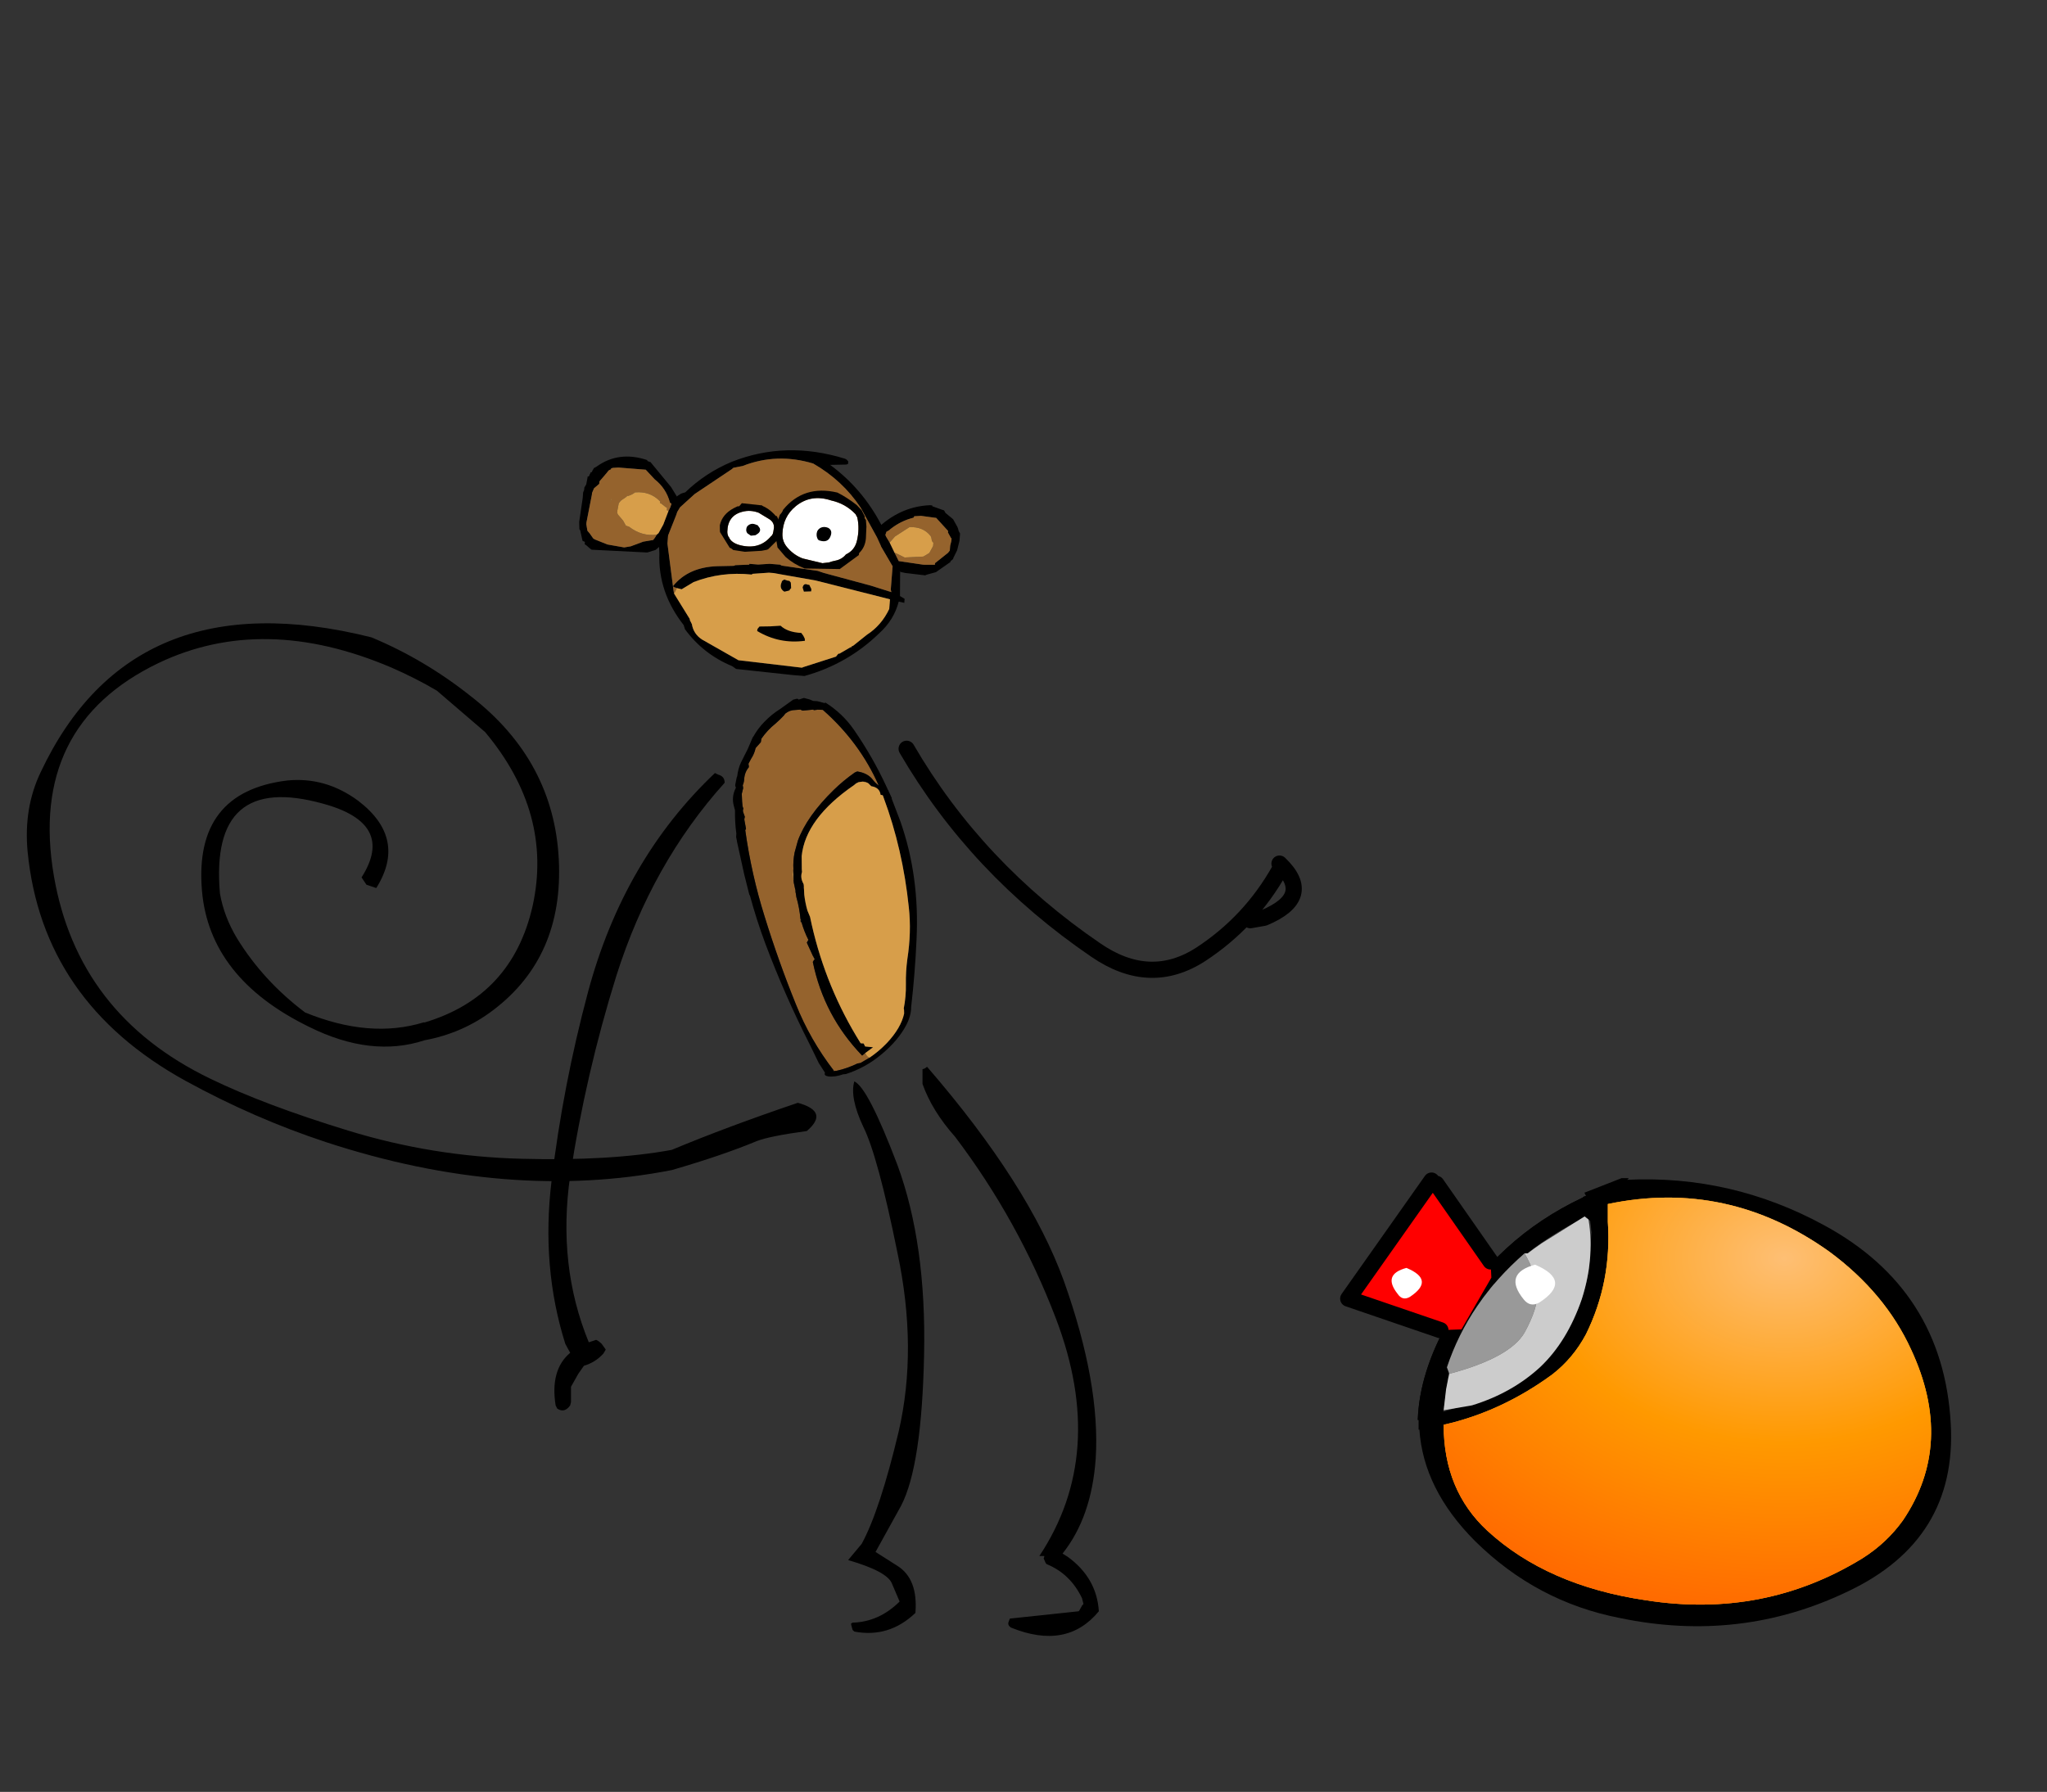 <?xml version="1.0" encoding="UTF-8" standalone="no"?>
<svg xmlns:ffdec="https://www.free-decompiler.com/flash" xmlns:xlink="http://www.w3.org/1999/xlink" ffdec:objectType="frame" height="110.8px" width="126.55px" xmlns="http://www.w3.org/2000/svg">
  <rect width="100%" height="100%" fill="#333333" stroke="none"/>
  <g transform="matrix(1.0, 0.0, 0.0, 1.0, 125.65, 69.65)">
    <use ffdec:characterId="323" height="0.25" transform="matrix(1.0, 0.0, 0.0, 1.0, -29.3, 13.1)" width="0.2" xlink:href="#shape0"/>
    <use ffdec:characterId="298" height="107.25" transform="matrix(-0.201, 0.072, 0.072, 0.201, -73.131, -27.64)" width="48.75" xlink:href="#shape1"/>
    <use ffdec:characterId="324" height="32.35" transform="matrix(1.012, 0.174, 0.0, 1.0, -123.994, -34.004)" width="48.25" xlink:href="#shape2"/>
    <use ffdec:characterId="325" height="35.0" transform="matrix(1.0, 0.0, 0.111, 1.005, -76.836, -3.685)" width="16.5" xlink:href="#shape3"/>
    <use ffdec:characterId="326" height="39.4" transform="matrix(1.0, 0.0, 0.0, 1.0, -91.75, -21.85)" width="10.9" xlink:href="#shape4"/>
    <use ffdec:characterId="327" height="13.9" transform="matrix(0.996, 0.079, -0.079, 0.996, -89.409, -42.852)" width="23.55" xlink:href="#shape5"/>
    <use ffdec:characterId="11" height="9.05" transform="matrix(-0.195, -0.03, -0.03, 0.195, -74.032, -31)" width="34.15" xlink:href="#sprite0"/>
    <use ffdec:characterId="17" height="21.6" transform="matrix(-0.227, -0.035, -0.035, 0.227, -71.73, -38.872)" width="39.4" xlink:href="#sprite1"/>
    <use ffdec:characterId="329" height="14.65" transform="matrix(1.0, 0.0, 0.0, 1.0, -70.1, -23.85)" width="24.95" xlink:href="#shape10"/>
    <use ffdec:characterId="300" height="14.0" transform="matrix(1.0, 0.0, 0.0, 1.0, -38.0, 4.15)" width="11.1" xlink:href="#shape11"/>
    <use ffdec:characterId="312" height="6.5" transform="matrix(0.75, 0.0, 0.0, 1.0, -30.988, 20.85)" width="13.65" xlink:href="#shape12"/>
    <use ffdec:characterId="313" height="27.7" transform="matrix(1.0, 0.0, 0.0, 1.0, -38.0, 3.2)" width="32.95" xlink:href="#shape13"/>
    <use ffdec:characterId="320" height="12.1" transform="matrix(1.0, 0.0, 0.0, 1.0, -36.4, 5.45)" width="9.1" xlink:href="#shape14"/>
    <use ffdec:characterId="321" height="10.25" transform="matrix(1.0, 0.0, 0.0, 1.0, -42.8, 2.85)" width="9.8" xlink:href="#shape15"/>
    <clipPath id="clipPath0">
      <path d="M -30.2 1.85 L -31.05 2.9 L -23.6 8.8 L -22.95 8 L -30.2 1.85 Z"/>
    </clipPath>
    <g clip-path="url(#clipPath0)">
      <use ffdec:characterId="315" height="12.45" transform="matrix(1.0, 0.0, 0.0, 1.0, -36.45, 5.2)" width="9.25" xlink:href="#shape16"/>
    </g>
    <clipPath id="clipPath1">
      <path d="M -30.2 0.85 L -31.05 1.9 L -23.6 7.8 L -22.95 7 L -30.2 0.85 Z"/>
    </clipPath>
    <g clip-path="url(#clipPath1)">
      <use ffdec:characterId="317" height="12.45" transform="matrix(1.0, 0.0, 0.0, 1.0, -36.45, 5.2)" width="9.25" xlink:href="#shape17"/>
    </g>
    <use ffdec:characterId="303" height="20.0" id="mcHitTestMonkey" transform="matrix(1.956, 0.0, 0.0, 3.769, -86.15, -42.65)" width="20.0" xlink:href="#sprite3"/>
    <use ffdec:characterId="305" height="20.0" id="mcHitTestCannon" transform="matrix(1.75, 0.0, 0.0, 1.75, -38.513, 0.25)" width="20.0" xlink:href="#sprite4"/>
  </g>
  <defs>
    <g id="shape0" transform="matrix(1.0, 0.0, 0.0, 1.0, 0.1, 0.1)">
      <path d="M-0.1 -0.1 L0.1 0.0 0.0 0.15 -0.1 -0.1" fill="#ff9900" fill-rule="evenodd" stroke="none"/>
    </g>
    <g id="shape1" transform="matrix(1.0, 0.0, 0.0, 1.0, 24.35, 53.6)">
      <path d="M9.5 -7.25 Q8.8 -9.65 7.5 -11.8 L5.6 -14.5 5.5 -14.65 Q0.6 -20.5 -9.25 -25.0 -12.85 -26.65 -16.7 -27.7 L-17.45 -27.75 Q-20.25 -26.25 -20.95 -23.8 -21.3 -22.75 -21.95 -21.8 -21.0 -35.4 -14.1 -47.9 L-12.6 -48.5 -12.45 -48.5 -11.6 -48.7 -11.55 -48.9 -8.55 -49.65 -8.25 -49.9 -8.05 -50.15 -6.6 -50.55 Q-5.05 -51.1 -3.5 -50.55 L-2.9 -50.15 Q-1.45 -49.4 0.1 -48.8 3.0 -47.8 5.45 -46.05 L5.95 -45.15 7.95 -44.05 Q8.85 -42.6 10.25 -41.55 L11.45 -40.45 11.5 -40.1 11.55 -39.85 11.65 -39.5 Q13.3 -38.55 14.1 -36.7 14.45 -35.85 15.1 -35.15 L15.15 -34.85 15.2 -34.55 15.3 -34.25 15.55 -33.9 16.2 -32.9 16.85 -30.8 17.2 -29.45 17.2 -29.05 17.2 -28.75 17.4 -28.45 17.5 -28.3 17.6 -27.85 17.6 -27.25 17.6 -26.65 17.6 -26.35 17.8 -26.05 18.0 -25.7 18.1 -25.15 18.4 -23.3 18.45 -23.0 18.75 -22.7 18.8 -22.65 Q21.45 -9.9 21.95 2.75 22.55 16.3 22.0 29.75 21.6 40.8 18.15 51.5 L18.2 51.65 17.4 51.85 Q14.4 52.25 11.0 51.9 L10.1 52.05 7.15 51.5 Q7.8 50.95 7.8 50.05 L7.95 49.85 8.95 50.2 Q15.5 35.65 13.25 19.85 L12.7 19.4 12.65 18.6 12.65 18.1 13.0 14.0 12.3 13.4 Q12.65 10.6 12.45 7.85 L12.6 7.85 12.7 8.0 12.5 7.25 12.45 7.05 Q11.6 3.8 11.4 0.55 L11.2 -0.45 11.1 -1.2 11.05 -1.45 10.95 -1.75 10.85 -2.45 10.7 -3.6 10.55 -4.2 10.55 -4.25 10.15 -6.0 9.65 -6.9 9.55 -7.25 9.55 -7.15 9.5 -7.25 M-17.95 -24.45 L-18.8 -23.95 -19.25 -23.55 -18.75 -24.05 -18.4 -24.3 -17.95 -24.45" fill="#95632d" fill-rule="evenodd" stroke="none"/>
      <path d="M18.15 51.5 Q21.6 40.8 22.0 29.75 22.55 16.3 21.95 2.75 21.45 -9.9 18.8 -22.65 L18.75 -22.7 18.45 -23.0 18.4 -23.3 18.1 -25.15 18.0 -25.7 17.8 -26.05 17.6 -26.35 17.6 -26.65 17.6 -27.25 17.6 -27.85 17.5 -28.3 17.4 -28.45 17.2 -28.75 17.2 -29.05 17.2 -29.45 16.85 -30.8 16.2 -32.9 15.55 -33.9 15.3 -34.25 15.2 -34.55 15.15 -34.85 15.1 -35.15 Q14.45 -35.85 14.1 -36.7 13.3 -38.55 11.65 -39.5 L11.55 -39.85 11.5 -40.1 11.45 -40.45 10.25 -41.55 Q8.85 -42.6 7.95 -44.05 L5.95 -45.15 5.45 -46.05 Q3.0 -47.8 0.1 -48.8 -1.45 -49.4 -2.9 -50.15 L-3.5 -50.55 Q-5.05 -51.1 -6.6 -50.55 L-8.05 -50.15 -8.25 -49.9 -8.55 -49.65 -11.55 -48.9 -11.6 -48.7 -12.45 -48.5 -12.6 -48.5 -14.1 -47.9 Q-21.0 -35.4 -21.95 -21.8 -21.3 -22.75 -20.95 -23.8 -20.25 -26.25 -17.45 -27.75 L-16.7 -27.7 Q-12.85 -26.65 -9.25 -25.0 0.6 -20.5 5.5 -14.65 L5.6 -14.5 7.5 -11.8 Q8.8 -9.65 9.5 -7.25 L9.55 -7.1 9.55 -7.15 9.55 -7.25 9.65 -6.9 10.4 -4.7 10.55 -4.25 10.55 -4.2 10.7 -3.6 10.85 -2.45 10.95 -1.75 11.15 -0.85 11.2 -0.45 11.4 0.55 Q11.6 3.8 12.45 7.05 L12.35 6.95 12.4 7.65 12.45 7.85 Q12.65 10.6 12.3 13.4 L13.0 14.0 12.65 18.1 12.55 19.25 12.7 19.4 13.25 19.85 Q15.5 35.65 8.95 50.2 L7.95 49.85 5.15 49.0 7.25 48.0 7.35 47.05 8.15 46.7 8.65 44.3 Q12.25 26.0 9.6 7.3 L9.7 5.3 Q9.55 2.95 9.0 0.65 L8.55 -0.85 8.45 -1.25 8.3 -1.65 Q8.1 -2.15 8.2 -2.6 8.45 -4.4 7.4 -5.75 L7.2 -6.5 6.0 -9.95 5.95 -10.1 Q1.2 -20.0 -15.3 -24.35 L-15.95 -24.6 -16.45 -24.65 -16.7 -24.7 -17.0 -24.65 -17.95 -24.45 -18.4 -24.3 -18.75 -24.05 -19.25 -23.55 -19.35 -23.4 -19.85 -22.35 Q-22.0 -21.2 -21.55 -19.1 L-22.1 -18.75 -22.1 -18.1 Q-22.3 -2.15 -18.25 14.35 -16.6 21.3 -12.8 28.3 -11.1 31.6 -9.95 35.0 -8.85 38.3 -6.95 41.5 L-7.0 41.6 -6.85 42.1 -6.6 42.85 Q-4.3 46.5 1.0 49.2 3.9 50.65 7.15 51.5 L10.1 52.05 11.0 51.9 Q14.4 52.25 17.4 51.85 L18.2 51.65 18.35 51.6 18.15 51.5 M12.5 7.25 L12.7 8.0 12.6 7.85 12.4 7.65 12.45 7.3 12.5 7.25 M15.7 -38.2 L16.0 -37.85 17.05 -36.1 17.2 -35.75 17.2 -35.45 17.2 -35.15 Q19.35 -33.2 19.55 -30.3 L19.65 -29.1 Q20.85 -25.95 21.55 -22.65 L21.95 -21.7 22.1 -20.7 22.1 -20.55 22.15 -20.5 23.4 -10.7 24.0 -4.55 23.9 -4.5 Q24.5 2.95 24.4 10.35 24.15 26.25 22.15 42.0 L21.5 48.0 20.75 51.25 Q21.4 51.9 20.25 52.55 18.5 53.45 15.95 53.45 L15.2 53.65 Q9.25 53.85 3.55 51.75 -2.35 49.6 -6.05 46.2 -8.35 44.05 -9.15 41.75 -13.5 32.95 -17.2 23.9 -24.25 6.95 -24.35 -9.95 L-24.2 -17.05 -24.3 -17.05 -24.1 -19.2 -24.1 -19.7 -24.0 -19.75 -24.0 -20.35 -23.95 -20.5 -23.95 -20.65 -23.95 -20.75 Q-23.1 -30.25 -20.6 -39.55 -19.15 -44.95 -15.55 -49.6 L-15.25 -49.6 -15.2 -49.6 -13.45 -50.8 -12.3 -51.3 -11.55 -52.0 -10.1 -53.0 -8.55 -53.05 -8.3 -53.4 -7.9 -53.5 -7.2 -53.55 -7.1 -53.6 -2.55 -52.3 Q0.25 -51.7 3.0 -50.35 5.45 -49.15 7.45 -47.4 L7.7 -47.25 10.15 -44.6 13.4 -41.5 Q14.8 -40.05 15.7 -38.2" fill="#000000" fill-rule="evenodd" stroke="none"/>
      <path d="M9.5 -7.25 L9.55 -7.15 9.55 -7.1 9.5 -7.25 M9.65 -6.9 L10.15 -6.0 10.55 -4.25 10.4 -4.7 9.65 -6.9 M10.95 -1.75 L11.05 -1.45 11.1 -1.2 11.15 -0.85 10.95 -1.75 M12.65 18.1 L12.65 18.6 12.7 19.4 12.55 19.25 12.65 18.1 M7.95 49.85 L7.8 50.05 Q7.8 50.95 7.15 51.5 3.9 50.65 1.0 49.2 -4.3 46.5 -6.6 42.85 L-6.85 42.1 -7.0 41.6 -6.95 41.5 Q-8.85 38.3 -9.95 35.0 -11.1 31.6 -12.8 28.3 -16.6 21.3 -18.25 14.35 -22.3 -2.15 -22.1 -18.1 L-22.1 -18.75 -21.55 -19.1 Q-22.0 -21.2 -19.85 -22.35 L-19.35 -23.4 -19.25 -23.55 -18.8 -23.95 -17.95 -24.45 -17.0 -24.65 -16.7 -24.7 -16.45 -24.65 -15.95 -24.6 -15.3 -24.35 Q1.2 -20.0 5.95 -10.1 L6.0 -9.95 7.2 -6.5 7.4 -5.75 Q8.45 -4.4 8.2 -2.6 8.1 -2.15 8.3 -1.65 L8.45 -1.25 8.55 -0.85 9.0 0.65 Q9.55 2.95 9.7 5.3 L9.6 7.3 Q12.25 26.0 8.65 44.3 L8.15 46.7 7.35 47.05 7.25 48.0 5.15 49.0 7.95 49.85" fill="#d79e4a" fill-rule="evenodd" stroke="none"/>
    </g>
    <g id="shape2" transform="matrix(1.0, 0.0, 0.0, 1.0, 24.1, 16.15)">
      <path d="M0.95 -13.45 L3.9 -11.4 Q8.05 -7.1 6.8 -1.15 5.55 4.65 0.2 7.2 L0.15 7.2 Q-3.15 8.8 -7.1 7.85 -9.65 6.35 -11.25 4.0 -12.05 2.8 -12.3 1.4 -12.95 -6.0 -6.0 -5.25 -1.55 -4.8 -3.65 -1.1 L-3.35 -0.7 -2.75 -0.6 Q-0.85 -4.0 -3.85 -5.8 -5.85 -6.95 -8.2 -6.3 -13.9 -4.6 -13.4 1.4 -12.95 6.75 -6.85 8.7 -3.05 9.95 0.2 8.3 2.55 7.45 4.4 5.7 8.7 1.65 8.4 -4.3 8.1 -10.35 3.05 -13.45 0.2 -15.25 -3.05 -16.05 -17.65 -17.2 -23.25 -4.2 -24.3 -1.8 -24.05 0.85 -23.15 10.0 -14.4 13.35 -10.2 14.95 -5.8 15.65 5.35 17.4 15.3 13.7 18.4 12.25 20.5 11.0 21.3 10.55 23.55 9.85 24.95 8.4 23.0 8.2 18.65 10.45 15.3 12.45 11.55 13.8 6.1 14.6 0.7 15.4 -4.45 14.7 -9.6 14.0 -12.9 12.95 -21.0 10.4 -22.45 2.05 -24.0 -6.95 -16.05 -12.2 -9.65 -16.4 -1.85 -14.4 -0.35 -14.0 0.95 -13.45" fill="#000000" fill-rule="evenodd" stroke="none"/>
    </g>
    <g id="shape3" transform="matrix(1.0, 0.0, 0.0, 1.0, 8.25, 17.5)">
      <path d="M-4.1 -13.8 Q-3.4 -12.0 -2.85 -6.05 -2.25 -0.15 -4.0 4.95 -5.7 9.8 -7.05 11.85 L-8.0 12.85 Q-5.65 13.55 -5.45 14.3 L-5.1 15.4 Q-6.5 16.65 -8.15 16.7 L-8.25 16.75 -8.25 16.85 -8.2 17.15 -8.1 17.25 Q-6.0 17.65 -4.2 16.1 -3.8 14.0 -5.0 13.2 L-6.25 12.35 -4.35 9.5 Q-2.8 7.05 -1.9 0.2 -1.0 -6.6 -2.25 -11.45 -3.55 -16.25 -4.35 -16.6 -4.75 -15.6 -4.1 -13.8 M-0.05 -17.35 L-0.15 -16.45 Q0.25 -14.8 1.5 -13.2 4.85 -8.05 6.5 -2.0 8.75 6.3 3.85 12.6 L4.15 12.6 4.15 12.65 4.1 12.75 4.2 13.05 4.25 13.1 Q5.65 13.7 6.2 15.2 L6.25 15.55 6.15 15.65 5.95 15.95 5.9 16.0 1.6 16.45 1.5 16.65 Q1.4 16.85 1.6 17.0 4.9 18.4 7.15 16.0 7.25 13.95 5.6 12.65 L5.3 12.45 Q7.35 10.2 8.0 6.6 8.8 2.0 7.25 -4.3 5.75 -10.25 0.25 -17.5 L0.1 -17.4 -0.05 -17.35" fill="#000000" fill-rule="evenodd" stroke="none"/>
    </g>
    <g id="shape4" transform="matrix(1.0, 0.0, 0.0, 1.0, 5.45, 19.7)">
      <path d="M-1.9 15.95 L-2.15 15.6 Q-2.35 15.4 -2.5 15.35 L-2.95 15.5 Q-4.9 10.75 -4.1 5.2 -3.15 -1.05 -1.25 -7.15 0.95 -14.1 5.45 -19.1 5.45 -19.5 5.05 -19.6 L4.85 -19.7 Q-0.8 -14.35 -3.0 -6.15 -4.55 -0.35 -5.25 5.5 -5.9 10.85 -4.4 15.6 L-4.1 16.15 Q-5.35 17.2 -5.0 19.4 L-4.9 19.6 Q-4.45 19.9 -4.1 19.4 L-4.05 19.2 -4.05 18.8 -4.05 18.25 -3.6 17.45 -3.25 16.95 Q-2.55 16.75 -2.05 16.2 L-1.9 15.95" fill="#000000" fill-rule="evenodd" stroke="none"/>
    </g>
    <g id="shape5" transform="matrix(1.0, 0.0, 0.0, 1.0, 11.75, 6.95)">
      <path d="M4.55 -6.5 L4.45 -6.6 4.35 -6.65 Q0.6 -7.5 -2.65 -5.9 -4.2 -5.1 -5.35 -3.8 L-5.6 -3.7 -5.8 -3.55 -5.85 -3.5 -6.25 -4.05 -7.65 -5.5 -7.7 -5.5 -7.85 -5.55 -7.85 -5.6 Q-9.65 -6.05 -10.95 -4.95 L-11.1 -4.85 -11.2 -4.65 -11.2 -4.6 -11.3 -4.55 -11.3 -4.5 -11.35 -4.4 -11.35 -4.35 -11.4 -4.3 -11.45 -4.3 -11.45 -4.25 -11.5 -3.8 -11.6 -3.6 -11.6 -3.45 -11.65 -3.3 -11.65 -3.25 -11.65 -2.95 -11.75 -1.45 -11.7 -1.0 -11.65 -0.95 -11.45 -0.3 -11.3 -0.25 -11.3 -0.1 -11.2 -0.05 -11.0 0.1 -10.85 0.2 -7.4 0.1 -6.9 -0.1 -6.75 -0.25 -6.7 -0.3 -6.65 0.1 Q-6.55 2.5 -4.8 4.4 L-4.7 4.65 Q-3.45 6.1 -1.6 6.7 L-1.35 6.85 2.2 6.95 2.9 6.95 Q5.5 6.0 7.3 3.95 8.15 3.05 8.35 1.9 L8.7 1.95 8.7 1.7 8.4 1.55 8.3 0.2 8.3 0.1 8.25 0.05 8.6 0.1 9.85 0.15 9.95 0.1 10.5 -0.1 11.35 -0.8 11.35 -0.85 11.5 -1.0 11.5 -1.05 11.7 -1.55 11.75 -1.85 11.8 -2.15 11.8 -2.6 11.7 -2.75 11.65 -2.9 11.6 -3.0 11.3 -3.45 10.8 -3.8 10.7 -3.95 10.5 -4.0 9.95 -4.15 9.95 -4.2 9.8 -4.2 Q8.15 -4.0 6.9 -2.75 5.55 -4.9 3.45 -6.2 L4.45 -6.3 4.55 -6.35 4.55 -6.5 M10.65 -3.65 L10.65 -3.6 10.65 -3.65 M7.5 -1.7 L7.25 -2.05 7.2 -2.15 7.25 -2.35 7.4 -2.45 7.5 -2.55 Q8.1 -3.1 8.85 -3.35 L8.9 -3.45 8.95 -3.45 9.3 -3.5 10.2 -3.45 10.25 -3.45 11.05 -2.7 11.05 -2.6 11.25 -2.3 11.3 -2.25 11.3 -2.1 11.25 -1.8 11.25 -1.5 11.15 -1.35 10.4 -0.65 10.4 -0.55 9.75 -0.5 9.65 -0.5 8.15 -0.6 7.85 -1.1 7.5 -1.7 M7.0 -1.4 L7.8 -0.25 7.8 0.1 7.8 1.2 7.85 1.35 6.55 1.05 3.6 0.5 3.2 0.4 0.95 0.25 0.85 0.2 0.25 0.2 0.2 0.2 -0.5 0.3 -0.6 0.3 -0.7 0.3 -1.05 0.3 -1.05 0.35 -1.9 0.45 -2.0 0.5 -3.0 0.6 Q-4.8 0.8 -5.65 2.05 L-5.6 2.1 -5.4 2.15 -5.1 2.2 -4.4 1.7 Q-2.75 0.9 -0.85 0.95 L-0.8 0.9 0.2 0.75 0.5 0.75 1.0 0.8 2.05 0.9 3.1 1.0 3.7 1.1 7.8 1.8 7.8 2.4 Q7.4 3.45 6.55 4.1 L5.75 4.85 5.65 4.9 5.65 4.95 5.6 4.95 4.95 5.4 4.9 5.4 4.85 5.45 4.75 5.6 2.8 6.4 2.7 6.45 -1.25 6.3 -3.6 5.2 Q-4.15 4.9 -4.3 4.3 L-4.45 4.05 -4.45 4.0 -5.55 2.5 -5.6 2.3 -6.2 -0.55 -6.2 -0.6 -6.2 -0.65 -6.2 -0.75 -6.2 -1.05 -5.8 -2.35 -5.75 -2.55 -5.6 -2.85 -4.8 -3.7 -4.75 -3.75 -2.6 -5.45 -2.5 -5.55 -1.95 -5.7 Q0.1 -6.7 2.4 -6.2 4.3 -5.3 5.55 -3.7 L6.7 -1.95 6.95 -1.5 7.0 -1.4 M-6.9 -1.05 L-7.0 -0.85 -7.1 -0.7 -7.7 -0.55 -8.45 -0.2 -8.85 -0.1 -9.9 -0.2 -10.7 -0.45 -10.8 -0.5 -11.05 -0.8 -11.1 -0.85 -11.2 -0.95 -11.3 -1.35 -11.3 -1.45 -11.1 -3.2 -11.1 -3.25 -11.1 -3.3 -11.05 -3.45 -11.0 -3.6 -10.95 -3.65 -10.8 -3.8 -10.7 -3.9 -10.7 -4.05 -10.3 -4.6 -10.2 -4.75 -10.15 -4.8 -10.05 -4.85 -10.05 -4.9 -9.95 -4.95 -9.6 -5.0 -7.9 -5.0 -7.3 -4.45 Q-6.55 -3.95 -6.25 -3.1 L-6.2 -3.05 -6.15 -3.05 -6.15 -3.0 -6.2 -2.8 -6.3 -2.55 -6.55 -1.7 -6.8 -1.15 -6.9 -1.05 M2.9 1.55 L2.75 1.3 2.7 1.3 2.65 1.3 Q2.4 1.2 2.35 1.5 L2.45 1.75 2.9 1.7 2.9 1.55 M1.05 1.2 L1.0 1.4 Q0.95 1.7 1.25 1.85 L1.55 1.75 1.6 1.65 1.65 1.6 1.6 1.25 1.5 1.15 1.4 1.15 1.2 1.1 Q1.15 1.1 1.05 1.2" fill="#000000" fill-rule="evenodd" stroke="none"/>
      <path d="M7.85 -1.1 L8.15 -0.6 9.65 -0.5 9.75 -0.5 10.4 -0.55 10.4 -0.65 11.15 -1.35 11.25 -1.5 11.25 -1.8 11.3 -2.1 11.3 -2.25 11.25 -2.3 11.05 -2.6 11.05 -2.7 10.25 -3.45 10.2 -3.45 9.3 -3.5 8.95 -3.45 8.9 -3.45 8.85 -3.35 Q8.1 -3.1 7.5 -2.55 L7.4 -2.45 7.25 -2.35 7.2 -2.15 7.25 -2.05 7.5 -1.7 7.8 -2.1 8.65 -2.75 Q9.5 -2.85 10.0 -2.3 L10.05 -2.2 10.1 -2.0 10.15 -1.95 10.2 -1.9 10.2 -1.75 10.2 -1.7 10.0 -1.25 9.65 -1.0 8.5 -0.85 8.0 -1.05 7.85 -1.1 M7.0 -1.4 L6.95 -1.5 6.7 -1.95 5.55 -3.7 Q4.3 -5.3 2.4 -6.2 0.1 -6.7 -1.95 -5.7 L-2.5 -5.55 -2.6 -5.45 -4.75 -3.75 -4.8 -3.7 -5.6 -2.85 -5.75 -2.55 -5.8 -2.35 -6.2 -1.05 -6.2 -0.75 -6.2 -0.65 -6.2 -0.6 -6.2 -0.55 -5.6 2.3 -5.55 2.5 -5.5 2.4 -5.4 2.15 -5.6 2.1 -5.65 2.05 Q-4.8 0.8 -3.0 0.6 L-2.0 0.5 -1.9 0.45 -1.05 0.35 -1.05 0.3 -0.7 0.3 -0.6 0.3 -0.5 0.3 0.2 0.2 0.25 0.2 0.85 0.2 0.95 0.25 3.2 0.4 3.6 0.5 6.55 1.05 7.85 1.35 7.8 1.2 7.8 0.1 7.8 -0.25 7.0 -1.4 M-6.25 -3.1 Q-6.55 -3.95 -7.3 -4.45 L-7.9 -5.0 -9.6 -5.0 -9.95 -4.95 -10.05 -4.9 -10.05 -4.85 -10.15 -4.8 -10.2 -4.75 -10.3 -4.6 -10.7 -4.05 -10.7 -3.9 -10.8 -3.8 -10.95 -3.65 -11.0 -3.6 -11.05 -3.45 -11.1 -3.3 -11.1 -3.25 -11.1 -3.2 -11.3 -1.45 -11.3 -1.35 -11.2 -0.95 -11.1 -0.85 -11.05 -0.8 -10.8 -0.5 -10.7 -0.45 -9.9 -0.2 -8.85 -0.1 -8.45 -0.2 -7.7 -0.55 -7.1 -0.7 -7.0 -0.85 -6.9 -1.05 Q-7.8 -0.85 -8.65 -1.4 L-8.85 -1.45 -9.05 -1.75 -9.25 -1.95 -9.4 -2.1 -9.45 -2.2 -9.45 -2.35 -9.4 -2.8 -9.3 -2.95 -9.25 -3.0 -9.0 -3.2 -8.9 -3.3 -8.85 -3.3 Q-8.6 -3.4 -8.45 -3.55 -7.55 -3.7 -6.9 -3.15 L-6.85 -3.1 -6.85 -3.05 -6.85 -3.0 -6.8 -3.0 -6.5 -2.8 -6.4 -2.75 -6.4 -2.7 -6.4 -2.6 -6.35 -2.6 -6.3 -2.55 -6.2 -2.8 -6.15 -3.0 -6.15 -3.05 -6.2 -3.05 -6.25 -3.1 M-9.85 -3.05 L-9.9 -3.0 -9.9 -2.9 -9.95 -2.8 -9.85 -3.05" fill="#95632d" fill-rule="evenodd" stroke="none"/>
      <path d="M7.85 -1.1 L8.0 -1.05 8.5 -0.85 9.65 -1.0 10.0 -1.25 10.2 -1.7 10.2 -1.75 10.2 -1.9 10.15 -1.95 10.1 -2.0 10.05 -2.2 10.0 -2.3 Q9.5 -2.85 8.65 -2.75 L7.8 -2.1 7.5 -1.7 7.85 -1.1 M6.95 -1.5 L7.0 -1.4 6.95 -1.5 M-5.4 2.15 L-5.5 2.4 -5.55 2.5 -4.45 4.0 -4.45 4.05 -4.3 4.3 Q-4.15 4.9 -3.6 5.2 L-1.25 6.3 2.7 6.45 2.8 6.4 4.75 5.6 4.85 5.45 4.9 5.4 4.95 5.4 5.6 4.95 5.65 4.95 5.65 4.9 5.75 4.85 6.55 4.1 Q7.4 3.45 7.8 2.4 L7.8 1.8 3.7 1.1 3.1 1.0 2.05 0.9 1.0 0.8 0.5 0.75 0.2 0.75 -0.8 0.9 -0.85 0.95 Q-2.75 0.9 -4.4 1.7 L-5.1 2.2 -5.4 2.15 M-6.3 -2.55 L-6.35 -2.6 -6.4 -2.6 -6.4 -2.7 -6.4 -2.75 -6.5 -2.8 -6.8 -3.0 -6.85 -3.0 -6.85 -3.05 -6.85 -3.1 -6.9 -3.15 Q-7.55 -3.7 -8.45 -3.55 -8.6 -3.4 -8.85 -3.3 L-8.9 -3.3 -9.0 -3.2 -9.25 -3.0 -9.3 -2.95 -9.4 -2.8 -9.45 -2.35 -9.45 -2.2 -9.4 -2.1 -9.25 -1.95 -9.05 -1.75 -8.85 -1.45 -8.65 -1.4 Q-7.8 -0.85 -6.9 -1.05 L-6.8 -1.15 -6.55 -1.7 -6.3 -2.55 M-9.85 -3.05 L-9.95 -2.8 -9.9 -2.9 -9.9 -3.0 -9.85 -3.05 M1.05 1.2 Q1.15 1.1 1.2 1.1 L1.4 1.15 1.5 1.15 1.6 1.25 1.65 1.6 1.6 1.65 1.55 1.75 1.25 1.85 Q0.95 1.7 1.0 1.4 L1.05 1.2 M2.9 1.55 L2.9 1.7 2.45 1.75 2.35 1.5 Q2.4 1.2 2.65 1.3 L2.7 1.3 2.75 1.3 2.9 1.55" fill="#d79e4a" fill-rule="evenodd" stroke="none"/>
    </g>
    <g id="sprite0" transform="matrix(1.0, 0.0, 0.0, 1.0, 16.2, 5.05)">
      <use ffdec:characterId="5" height="4.5" transform="matrix(1.0, 0.0, 0.0, 1.0, -7.65, -2.25)" width="15.3" xlink:href="#shape6"/>
    </g>
    <g id="shape6" transform="matrix(1.0, 0.0, 0.0, 1.0, 7.65, 2.25)">
      <path d="M7.6 -0.15 L7.6 0.5 Q0.1 3.55 -7.65 1.25 L-7.5 0.6 -6.9 -0.25 -6.15 -1.0 Q-1.9 -0.55 0.6 -2.25 L3.85 -1.55 7.1 -1.0 7.6 -0.15" fill="#000000" fill-rule="evenodd" stroke="none"/>
    </g>
    <g id="sprite1" transform="matrix(1.0, 0.0, 0.0, 1.0, 23.5, 12.3)">
      <use ffdec:characterId="12" height="17.25" transform="matrix(1.0, 0.0, 0.0, 1.0, -21.25, -10.1)" width="34.95" xlink:href="#shape7"/>
      <use ffdec:characterId="14" height="7.8" transform="matrix(1.0, 0.0, 0.0, 1.0, -16.85, -2.6)" width="25.55" xlink:href="#sprite2"/>
      <use ffdec:characterId="15" height="21.6" transform="matrix(1.0, 0.0, 0.0, 1.0, -23.5, -12.3)" width="39.4" xlink:href="#shape9"/>
    </g>
    <g id="shape7" transform="matrix(1.0, 0.0, 0.0, 1.0, 21.25, 10.1)">
      <path d="M5.7 -3.5 L6.05 -3.65 Q8.4 -4.15 10.45 -3.25 14.2 -1.65 13.65 2.6 13.55 3.45 13.05 4.05 L13.0 4.05 Q12.15 5.5 9.65 5.75 4.25 6.25 1.75 1.95 L1.6 1.85 1.5 1.45 1.45 1.4 1.4 0.8 1.4 -0.35 Q1.6 -1.85 3.15 -2.45 L5.7 -3.5" fill="#ffffff" fill-rule="evenodd" stroke="none"/>
      <path d="M-20.35 -6.45 L-19.75 -7.25 Q-16.65 -9.65 -12.7 -9.9 -7.05 -10.85 -3.5 -6.9 -0.55 -3.6 -1.1 0.95 -1.35 3.2 -3.25 4.65 -5.15 6.2 -7.5 6.7 L-12.95 7.15 -14.6 6.7 Q-15.35 6.3 -16.15 6.0 -17.95 5.4 -18.85 3.85 -20.95 2.45 -21.2 -0.1 -21.5 -3.5 -20.35 -6.45" fill="#ffffff" fill-rule="evenodd" stroke="none"/>
    </g>
    <g id="sprite2" transform="matrix(1.0, 0.0, 0.0, 1.0, 2.75, 0.0)">
      <use ffdec:characterId="13" height="5.35" transform="matrix(1.0, 0.0, 0.0, 1.0, 0.0, 0.0)" width="22.8" xlink:href="#shape8"/>
    </g>
    <g id="shape8" transform="matrix(1.0, 0.0, 0.0, 1.0, 2.75, -2.45)">
      <path d="M20.05 6.1 Q20.1 6.9 19.55 7.35 L18.6 7.8 18.5 7.8 17.9 7.65 17.35 7.5 16.75 6.95 Q16.25 6.45 16.35 5.8 L16.4 5.75 16.5 5.45 17.2 4.75 17.55 4.7 Q18.9 4.3 19.7 5.2 20.05 5.55 20.05 6.1" fill="#000000" fill-rule="evenodd" stroke="none"/>
      <path d="M1.1 3.95 Q1.3 5.05 0.7 5.9 0.5 6.25 0.0 6.3 -2.4 6.65 -2.7 4.4 -2.9 3.0 -1.65 2.55 -0.55 2.3 0.25 2.8 0.9 3.25 1.1 3.95" fill="#000000" fill-rule="evenodd" stroke="none"/>
    </g>
    <g id="shape9" transform="matrix(1.0, 0.0, 0.0, 1.0, 23.5, 12.3)">
      <path d="M1.4 -3.5 L1.95 -3.95 Q3.6 -5.2 5.4 -5.65 L5.45 -5.75 10.95 -5.5 11.45 -4.7 11.5 -4.6 11.9 -4.5 11.95 -4.5 12.1 -4.4 12.9 -3.85 Q15.7 -1.75 15.9 1.25 L15.65 2.75 15.55 3.1 12.35 6.85 Q11.8 6.95 11.35 7.3 L8.15 7.3 3.75 6.35 2.35 5.85 2.05 5.65 -0.15 2.7 -0.2 2.05 -0.25 0.25 -0.1 -1.4 -0.05 -1.75 1.1 -3.5 1.4 -3.5 M3.15 -2.45 Q1.6 -1.85 1.4 -0.35 L1.4 0.8 1.45 1.4 1.5 1.45 1.6 1.85 1.75 1.95 Q4.25 6.25 9.65 5.75 12.15 5.5 13.0 4.05 L13.05 4.05 Q13.55 3.45 13.65 2.6 14.2 -1.65 10.45 -3.25 8.4 -4.15 6.05 -3.65 L5.7 -3.5 3.15 -2.45" fill="#000000" fill-rule="evenodd" stroke="none"/>
      <path d="M0.85 -1.4 L0.85 1.3 0.9 1.5 Q0.15 3.1 -0.35 4.8 L-1.85 6.1 -2.9 7.0 Q-5.4 8.6 -8.3 9.25 L-8.35 9.3 -17.8 8.0 -18.55 7.25 -21.55 4.25 -22.3 3.5 -22.3 2.95 Q-23.65 1.2 -23.5 -1.2 L-23.15 -4.4 -22.75 -6.1 -22.3 -6.6 -22.3 -7.0 -21.2 -8.55 -19.65 -9.75 Q-16.8 -11.35 -14.05 -12.25 -4.75 -13.0 -0.3 -5.45 -0.2 -4.75 0.35 -4.0 L0.85 -1.4 M-20.35 -6.45 Q-21.5 -3.5 -21.2 -0.1 -20.95 2.45 -18.85 3.85 -17.95 5.4 -16.15 6.0 -15.35 6.3 -14.6 6.7 L-12.95 7.15 -7.5 6.7 Q-5.15 6.2 -3.25 4.65 -1.35 3.2 -1.1 0.95 -0.55 -3.6 -3.5 -6.9 -7.05 -10.85 -12.7 -9.9 -16.65 -9.65 -19.75 -7.25 L-20.35 -6.45" fill="#000000" fill-rule="evenodd" stroke="none"/>
    </g>
    <g id="shape10" transform="matrix(1.0, 0.0, 0.0, 1.0, -51.15, -18.1)">
      <path d="M51.65 18.6 Q55.95 26.0 63.35 31.05 66.7 33.35 69.85 31.3 72.9 29.3 74.7 26.1 M74.7 25.7 Q76.85 27.75 73.75 29.05 L72.9 29.2" fill="none" stroke="#000000" stroke-linecap="round" stroke-linejoin="round" stroke-width="1.0"/>
    </g>
    <g id="shape11" transform="matrix(1.0, 0.0, 0.0, 1.0, 38.0, -4.15)">
      <path d="M-27.45 5.5 L-27.65 5.6 -27.85 5.7 Q-31.2 7.4 -33.2 9.7 L-33.35 9.75 -33.95 10.35 -34.0 10.7 Q-35.55 12.75 -36.1 15.3 L-36.45 17.85 -33.45 16.95 -31.05 15.45 -29.95 14.3 Q-29.4 13.8 -29.3 13.15 L-29.2 13.35 -29.1 13.2 -28.1 11.35 Q-27.6 10.1 -27.4 8.8 L-27.25 6.55 -27.35 5.6 -27.45 5.5 M-27.8 4.4 L-27.75 4.35 -27.45 4.25 -27.2 4.15 Q-26.85 5.45 -26.9 6.9 L-27.2 9.2 Q-27.6 11.0 -28.55 12.55 -29.5 14.15 -30.9 15.5 -32.15 16.7 -33.85 17.5 -35.65 18.3 -37.65 18.1 L-38.0 18.15 Q-37.9 15.2 -36.05 11.95 -33.1 6.9 -27.8 4.4" fill="#000000" fill-rule="evenodd" stroke="none"/>
    </g>
    <g id="shape12" transform="matrix(1.0, 0.0, 0.0, 1.0, 6.85, 3.25)">
      <path d="M-4.7 -2.6 L-4.4 -2.65 -3.3 -2.5 -2.55 -1.95 -1.95 -1.25 Q-1.0 0.1 -1.6 1.45 -3.35 2.85 -4.6 1.75 -6.5 -0.65 -4.7 -2.6" fill="#ff0000" fill-rule="evenodd" stroke="none"/>
      <path d="M-4.4 -2.65 Q-4.3 -3.15 -2.9 -3.25 0.25 -1.85 -0.45 2.05 L-1.0 2.6 Q-5.95 4.3 -6.5 1.5 L-6.85 -0.35 Q-6.7 -2.85 -4.7 -2.6 -6.5 -0.65 -4.6 1.75 -3.35 2.85 -1.6 1.45 -1.0 0.1 -1.95 -1.25 L-2.55 -1.95 -3.3 -2.5 -4.4 -2.65" fill="#000000" fill-rule="evenodd" stroke="none"/>
      <path d="M-1.0 0.05 L6.2 0.1 Q6.65 0.1 6.8 -0.4 L6.75 -0.55 Q6.75 -1.05 6.2 -1.05 L6.2 -1.1 -1.05 -0.75 -1.35 -0.45 -1.3 -0.3 -1.0 0.05" fill="#000000" fill-rule="evenodd" stroke="none"/>
      <path d="M-4.45 0.55 Q-4.9 0.85 -5.25 0.4 -6.25 -0.9 -4.65 -1.35 -2.75 -0.55 -4.45 0.55" fill="#ffffff" fill-rule="evenodd" stroke="none"/>
    </g>
    <g id="shape13" transform="matrix(1.0, 0.0, 0.0, 1.0, 38.0, -3.2)">
      <path d="M-12.9 6.1 Q-5.5 10.1 -5.05 18.4 -4.65 25.55 -11.4 28.75 -18.05 31.95 -25.5 30.4 -30.65 29.4 -34.45 25.65 -37.65 22.45 -37.9 18.75 L-37.95 18.75 -37.95 18.15 -38.0 18.15 Q-37.9 15.2 -36.05 11.95 -33.1 6.9 -27.8 4.4 L-27.75 4.35 -27.6 4.3 -27.7 4.1 -25.4 3.2 -24.95 3.2 -25.05 3.3 Q-18.6 3.0 -12.9 6.1 M-8.0 24.35 Q-4.8 19.6 -7.5 13.8 -9.1 10.3 -12.55 7.75 -18.85 3.25 -26.25 4.8 L-26.25 5.9 Q-26.0 9.6 -27.6 12.85 -28.4 14.35 -29.7 15.35 -32.85 17.65 -36.4 18.45 -36.4 22.5 -33.7 25.0 -30.0 28.4 -23.9 29.3 -16.6 30.45 -10.5 26.7 -9.0 25.75 -8.0 24.35 M-27.35 5.6 L-27.45 5.5 -27.65 5.6 -27.85 5.7 Q-31.45 7.55 -33.55 10.05 L-33.5 10.1 -33.8 10.5 -33.85 10.45 Q-35.5 12.6 -36.1 15.3 L-36.45 17.65 -33.75 16.85 Q-32.0 16.15 -30.7 15.0 L-29.85 14.15 -29.95 14.1 -29.35 13.05 -29.3 13.1 -29.2 13.35 -29.1 13.2 -28.1 11.35 Q-27.6 10.1 -27.4 8.8 L-27.25 6.55 -27.35 5.6" fill="#000000" fill-rule="evenodd" stroke="none"/>
      <path d="M-8.0 24.35 Q-9.0 25.75 -10.5 26.7 -16.6 30.45 -23.9 29.3 -30.0 28.4 -33.7 25.0 -36.4 22.5 -36.4 18.45 -32.85 17.65 -29.7 15.35 -28.4 14.35 -27.6 12.85 -26.0 9.6 -26.25 5.9 L-26.25 4.8 Q-18.85 3.25 -12.55 7.75 -9.1 10.3 -7.5 13.8 -4.8 19.6 -8.0 24.35" fill="#ff9900" fill-rule="evenodd" stroke="none"/>
      <path d="M-7.5 13.8 Q-4.8 19.6 -8.0 24.35 -9.0 25.75 -10.5 26.7 -16.6 30.45 -23.9 29.3 -30.0 28.4 -33.7 25.0 -36.4 22.5 -36.4 18.45 -32.85 17.65 -29.7 15.35 -28.4 14.35 -27.6 12.85 -26.0 9.6 -26.25 5.9 L-26.25 4.8 Q-18.85 3.25 -12.55 7.75 -9.1 10.3 -7.5 13.8" fill="url(#gradient0)" fill-rule="evenodd" stroke="none"/>
    </g>
    <radialGradient cx="0" cy="0" gradientTransform="matrix(0.038, 0.0, 0.0, 0.028, -15.35, 8.15)" gradientUnits="userSpaceOnUse" id="gradient0" r="819.2" spreadMethod="pad">
      <stop offset="0.0" stop-color="#febf74"/>
      <stop offset="0.498" stop-color="#ff9900"/>
      <stop offset="1.0" stop-color="#ff6600"/>
    </radialGradient>
    <g id="shape14" transform="matrix(1.0, 0.0, 0.0, 1.0, 36.4, -5.45)">
      <path d="M-36.05 15.3 L-36.2 14.9 Q-34.85 10.85 -31.4 7.85 -30.65 9.15 -30.6 10.2 -30.55 11.2 -31.4 12.75 -32.3 14.3 -36.05 15.3" fill="#999999" fill-rule="evenodd" stroke="none"/>
      <path d="M-31.4 7.85 L-31.2 7.85 -30.8 7.55 -30.3 7.2 -27.5 5.45 Q-27.0 7.95 -27.85 10.65 -28.75 13.3 -30.45 14.9 -32.2 16.5 -34.65 17.25 L-36.4 17.55 -36.25 16.25 -36.1 15.5 -36.05 15.3 Q-32.3 14.3 -31.4 12.75 -30.55 11.2 -30.6 10.2 -30.65 9.15 -31.4 7.85" fill="#cccccc" fill-rule="evenodd" stroke="none"/>
      <path d="M-30.5 10.9 Q-31.05 11.2 -31.45 10.7 -32.75 9.1 -30.75 8.55 -28.4 9.55 -30.5 10.9" fill="#ffffff" fill-rule="evenodd" stroke="none"/>
    </g>
    <g id="shape15" transform="matrix(1.0, 0.0, 0.0, 1.0, 5.6, 5.7)">
      <path d="M0.35 -5.0 L3.7 -0.2 3.75 0.8 1.9 4.0 0.6 4.05 -5.1 2.1 0.05 -5.2 0.35 -5.0" fill="#ff0000" fill-rule="evenodd" stroke="none"/>
      <path d="M0.35 -5.0 L3.7 -0.2 M0.6 4.05 L-5.1 2.1 0.05 -5.2" fill="none" stroke="#000000" stroke-linecap="round" stroke-linejoin="round" stroke-width="1.0"/>
      <path d="M-1.3 2.0 Q-1.75 2.25 -2.05 1.8 -3.0 0.6 -1.5 0.2 0.3 0.95 -1.3 2.0" fill="#ffffff" fill-rule="evenodd" stroke="none"/>
    </g>
    <g id="shape16" transform="matrix(1.0, 0.0, 0.0, 1.0, 36.45, -5.2)">
      <path d="M-27.3 5.2 L-27.2 6.5 Q-27.15 9.05 -28.0 11.15 -29.05 13.75 -31.15 15.5 -33.45 17.45 -36.45 17.65 -36.3 15.25 -35.4 13.1 -34.5 10.95 -33.0 9.35 -31.45 7.7 -29.8 6.6 L-29.7 6.5 Q-28.15 5.45 -27.3 5.2" fill="#000000" fill-rule="evenodd" stroke="none"/>
    </g>
    <g id="shape17" transform="matrix(1.0, 0.0, 0.0, 1.0, 36.45, -5.2)">
      <path d="M-28.0 11.15 Q-29.05 13.75 -31.15 15.5 -33.45 17.45 -36.45 17.65 -36.3 15.25 -35.4 13.1 -34.5 10.95 -33.0 9.35 -31.45 7.7 -29.8 6.6 L-29.7 6.5 Q-28.15 5.45 -27.3 5.2 L-27.2 6.5 Q-27.15 9.05 -28.0 11.15" fill="#ff9900" fill-rule="evenodd" stroke="none"/>
    </g>
    <g id="sprite3" transform="matrix(1.0, 0.0, 0.0, 1.0, 0.0, 0.0)">
      <use ffdec:characterId="42" height="40.0" transform="matrix(0.4, 0.0, 0.0, 0.5, 0.0, 0.0)" width="50.0" xlink:href="#shape18"/>
    </g>
    <g id="shape18" transform="matrix(1.0, 0.0, 0.0, 1.0, 0.0, 0.0)">
      <path d="M50.0 0.0 L50.0 40.0 0.0 40.0 0.0 0.0 50.0 0.0" fill="#ffffff" fill-opacity="0.0" fill-rule="evenodd" stroke="none"/>
    </g>
    <g id="sprite4" transform="matrix(1.0, 0.0, 0.0, 1.0, -0.05, 0.0)">
      <use ffdec:characterId="304" height="20.0" transform="matrix(1.0, 0.0, 0.0, 1.0, 0.05, 0.0)" width="20.0" xlink:href="#shape19"/>
    </g>
    <g id="shape19" transform="matrix(1.0, 0.0, 0.0, 1.0, -0.05, 0.0)">
      <path d="M10.05 20.0 Q5.9 20.0 2.95 17.05 0.0 14.1 0.05 10.0 0.0 5.85 2.95 2.9 5.9 0.0 10.05 0.0 14.15 0.0 17.1 2.9 20.05 5.85 20.05 10.0 20.05 14.1 17.1 17.05 14.15 20.0 10.05 20.0" fill="#ffffff" fill-opacity="0.0" fill-rule="evenodd" stroke="none"/>
    </g>
  </defs>
</svg>

